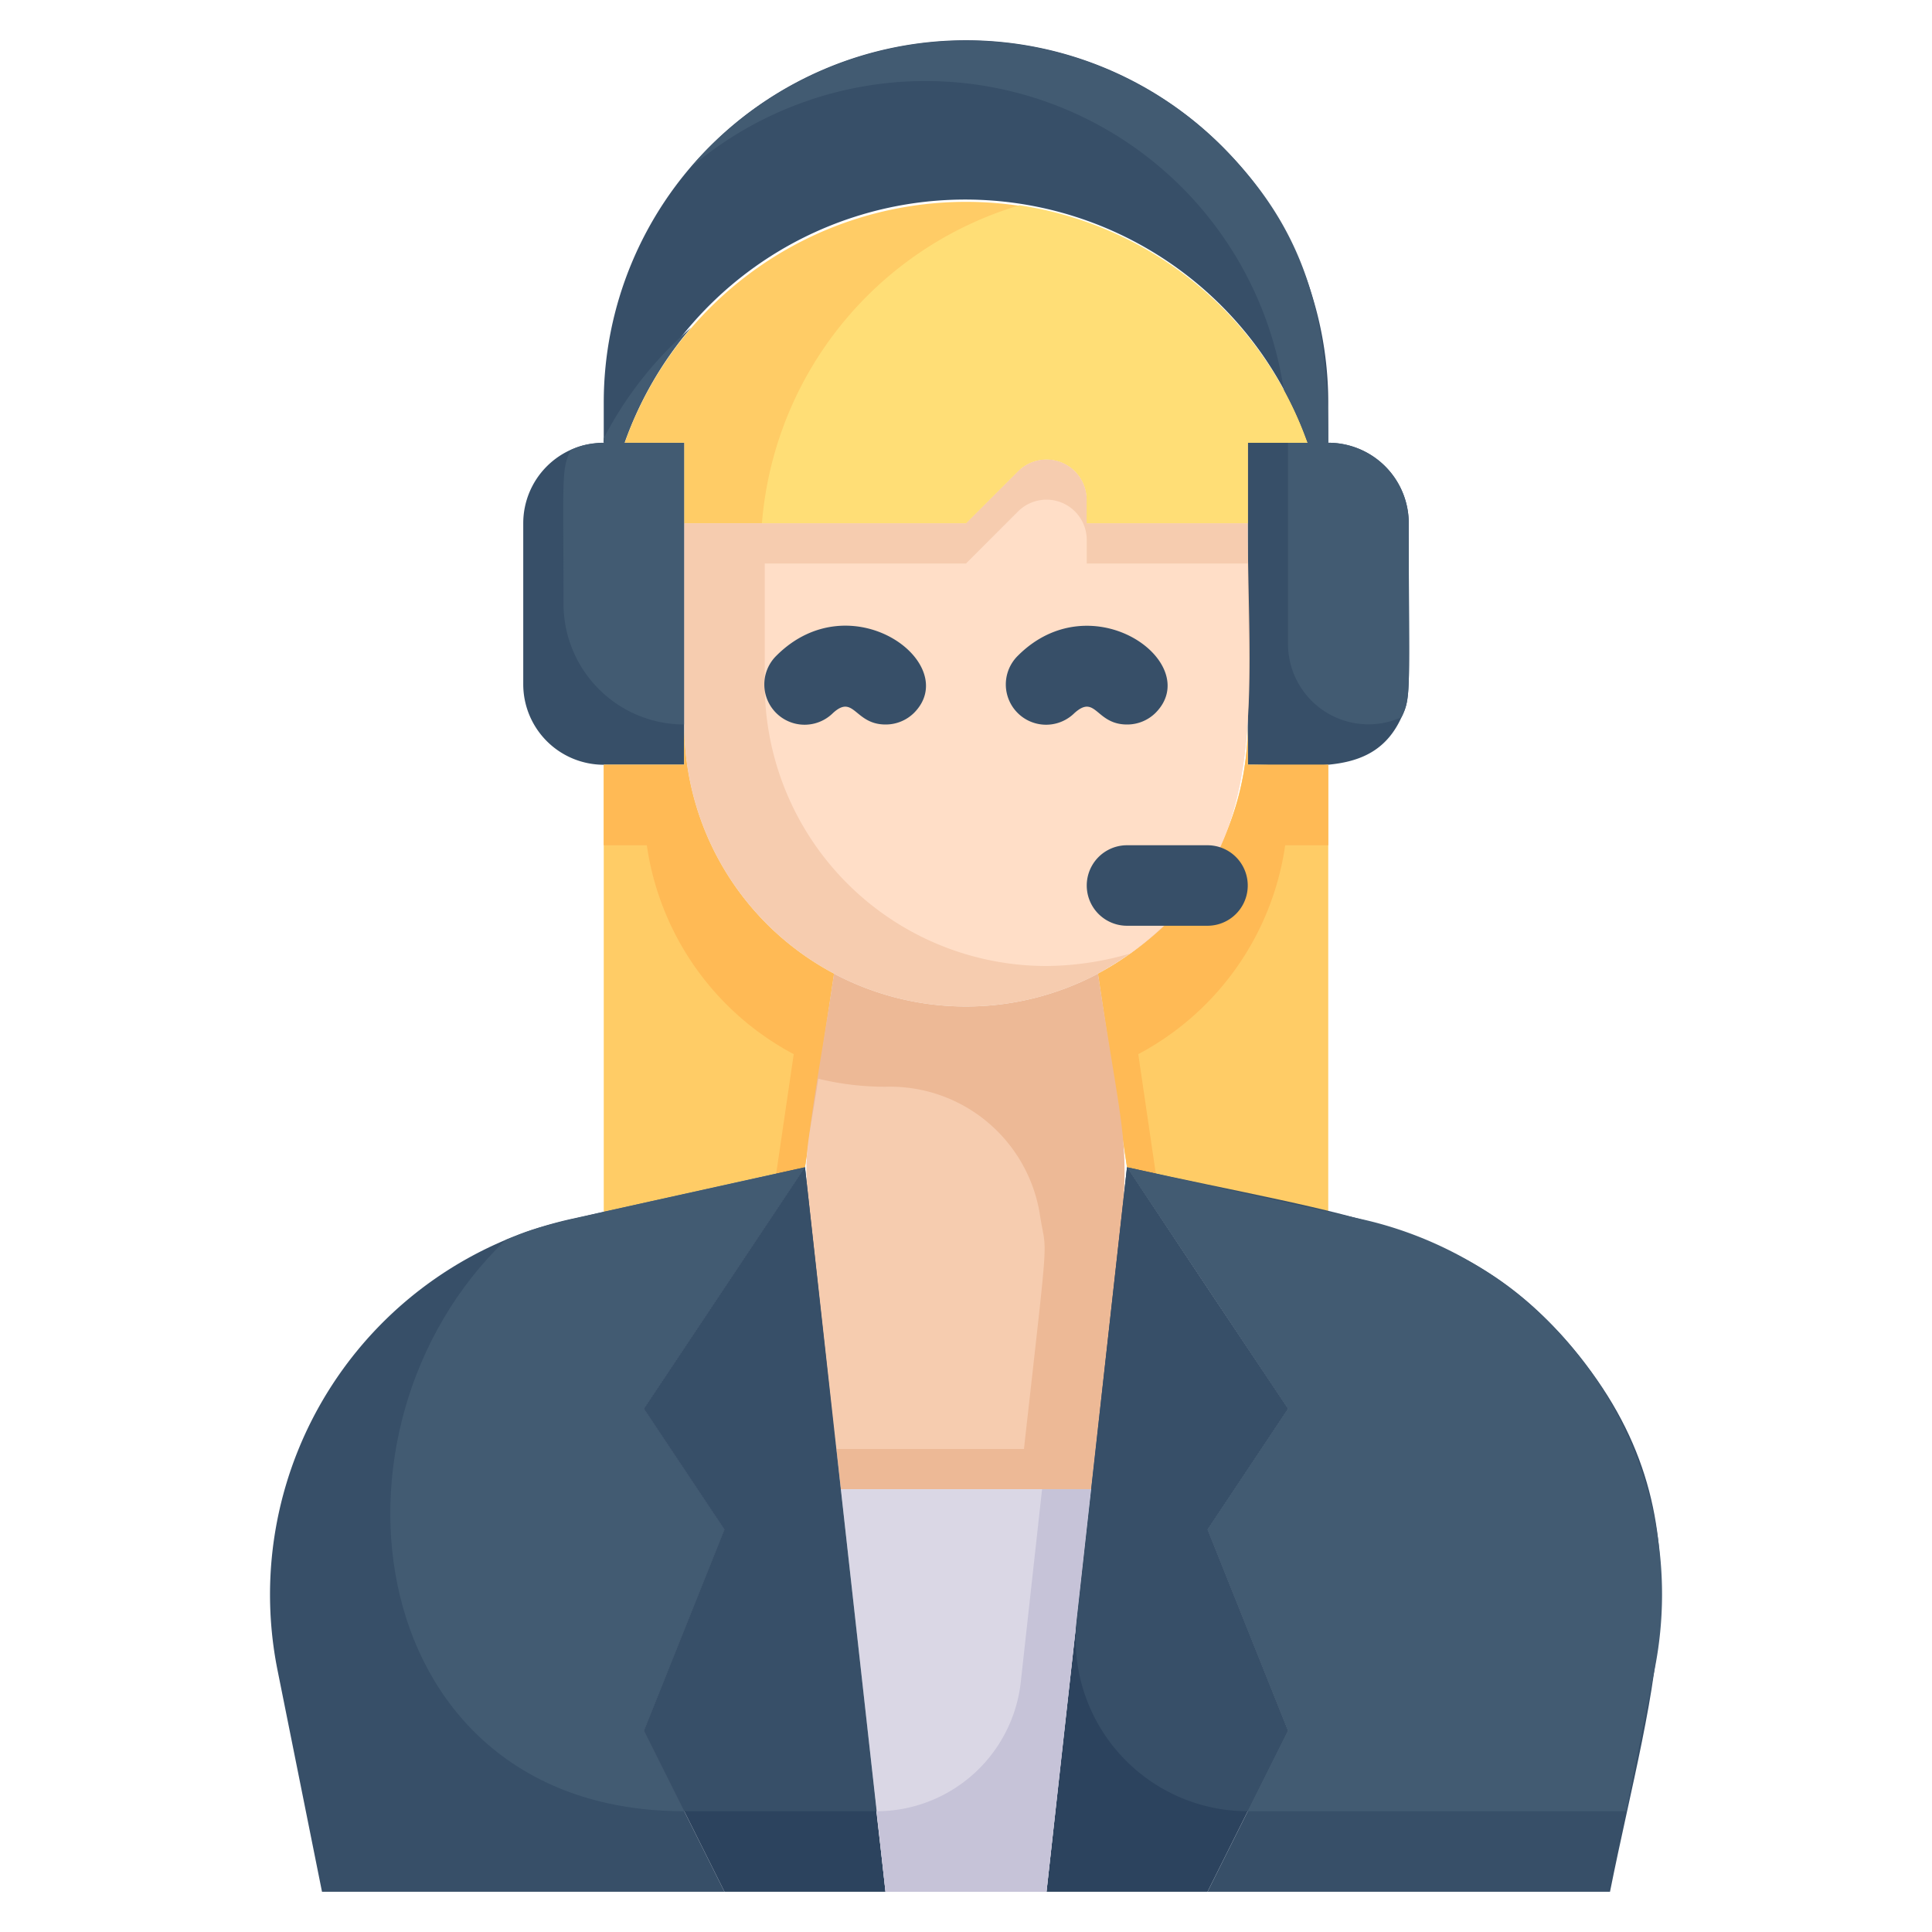 <svg xmlns="http://www.w3.org/2000/svg" viewBox="0 0 48 48"><defs><style>.cls-1{fill:#374f68;}.cls-2{fill:#425b72;}.cls-3{fill:#fc6;}.cls-4{fill:#ffba55;}.cls-5{fill:#f6ccaf;}.cls-6{fill:#ffdec7;}.cls-7{fill:#edb996;}.cls-8{fill:#2c435e;}.cls-9{fill:#dad7e5;}.cls-10{fill:#c6c3d8;}.cls-11{fill:#ffde76;}</style></defs><title>Support Help</title><g id="Support_Help" data-name="Support Help"><path class="cls-1" d="M17,11v8H15a2,2,0,0,1-2-2V13a2,2,0,0,1,2-2Z"/><path class="cls-2" d="M17,11v7a3,3,0,0,1-3-3c0-3.15-.06-3.32.18-3.82C14.69,10.94,15,11,17,11Z"/><path class="cls-1" d="M35,13c0,4.2.07,4.31-.18,4.82C34.15,19.3,32.62,19,31,19V11h2A2,2,0,0,1,35,13Z"/><path class="cls-2" d="M35,13c0,4.2.07,4.31-.18,4.82A2,2,0,0,1,32,16V11h1A2,2,0,0,1,35,13Z"/><path class="cls-1" d="M33,10v1h-.52a9,9,0,0,0-17,0H15V10a9,9,0,0,1,18,0Z"/><path class="cls-2" d="M15,10.89c0,.15-.1.11.52.11a9.06,9.06,0,0,1,1.65-2.86A9.21,9.21,0,0,0,15,10.89Z"/><path class="cls-2" d="M30.36,3.64a9,9,0,0,0-13.2.52A9,9,0,0,1,31.9,9.72c.83,1.54.29,1.28,1.1,1.28C33,8.19,32.61,5.87,30.36,3.64Z"/><path class="cls-3" d="M20.72,24.19,20,29l-5,1.11V19h2V18A7,7,0,0,0,20.72,24.19Z"/><path class="cls-3" d="M33,19V30.11L28,29l-.72-4.81A7,7,0,0,0,31,18v1Z"/><path class="cls-4" d="M33,19v2H31.93a7,7,0,0,1-3.65,5.19l.44,3L28,29l-.72-4.81A7,7,0,0,0,31,18v1Z"/><path class="cls-4" d="M15,19v2h1.07a7,7,0,0,0,3.65,5.19l-.44,3L20,29l.72-4.81A7,7,0,0,1,17,18v1Z"/><path class="cls-3" d="M32.48,11H31v2H27v-.59a1,1,0,0,0-1.71-.7L24,13H17V11H15.52A9,9,0,0,1,32.48,11Z"/><path class="cls-5" d="M31,13c0,4.67.74,8.71-3.72,11.19A7,7,0,0,1,17,18V13h7l1.29-1.29a1,1,0,0,1,1.71.7V13Z"/><path class="cls-6" d="M31,14c0,3.93.51,7.21-2.92,9.69A7.58,7.58,0,0,1,26,24a7,7,0,0,1-7-7V14h5l1.29-1.29a1,1,0,0,1,1.71.7V14Z"/><path class="cls-1" d="M22,18c-.77,0-.78-.77-1.31-.28a1,1,0,0,1-1.4-1.43c1.86-1.86,4.63.2,3.42,1.42A1,1,0,0,1,22,18Z"/><path class="cls-1" d="M28,18c-.78,0-.77-.77-1.31-.28a1,1,0,0,1-1.4-1.43c1.85-1.85,4.64.19,3.42,1.42A1,1,0,0,1,28,18Z"/><path class="cls-1" d="M30,23H28a1,1,0,0,1,0-2h2A1,1,0,0,1,30,23Z"/><path class="cls-7" d="M27.11,37H20.89c-1.06-9.51-1.1-6.62-.17-12.81a7,7,0,0,0,6.56,0C28.19,30.25,28.18,27.4,27.11,37Z"/><path class="cls-5" d="M25.44,36H20.78c-.91-8.17-.89-6.27-.45-9.2A7,7,0,0,0,22,27a3.77,3.77,0,0,1,3.83,3.14C26,31.29,26.09,30.18,25.44,36Z"/><path class="cls-1" d="M18,38l-2,5,2,4H8L6.89,41.47a9.56,9.56,0,0,1,7.28-11.18L20,29l-4,6Z"/><path class="cls-2" d="M18,38l-2,5,1,2c-8,0-9.35-9.5-4.43-14.2,1-.41.84-.34,7.43-1.8l-4,6Z"/><path class="cls-8" d="M22,47H18l-2-4,2-5-2-3,4-6C22,47.27,21.69,44.16,22,47Z"/><path class="cls-8" d="M30,38l2,5-2,4H26c.32-2.9,0-.08,2-18,2.08,3.13,1.91,2.87,4,6Z"/><polygon class="cls-9" points="27.11 37 26 47 22 47 20.89 37 27.11 37"/><path class="cls-10" d="M25.89,37l-.53,4.8A3.61,3.61,0,0,1,21.78,45L22,47h4l1.11-10Z"/><path class="cls-1" d="M40,47H30l2-4-2-5,2-3-4-6c5.73,1.27,8.51,1.42,11.08,4.5C42.6,37.7,41.05,41.75,40,47Z"/><path class="cls-11" d="M32.48,11H31v2H27v-.59a1,1,0,0,0-1.71-.7L24,13H18.93a9,9,0,0,1,6.4-7.9A9,9,0,0,1,32.48,11Z"/><path class="cls-2" d="M41.11,41.47,40.4,45H31l1-2-2-5,2-3-4-6,5.83,1.29A9.55,9.55,0,0,1,41.11,41.47Z"/><path class="cls-1" d="M30,38l2,5-1,2a4.28,4.28,0,0,1-4.25-4.75L28,29c2.08,3.13,1.91,2.87,4,6Z"/><polygon class="cls-1" points="21.78 45 17 45 16 43 18 38 16 35 20 29 21.78 45"/></g></svg>